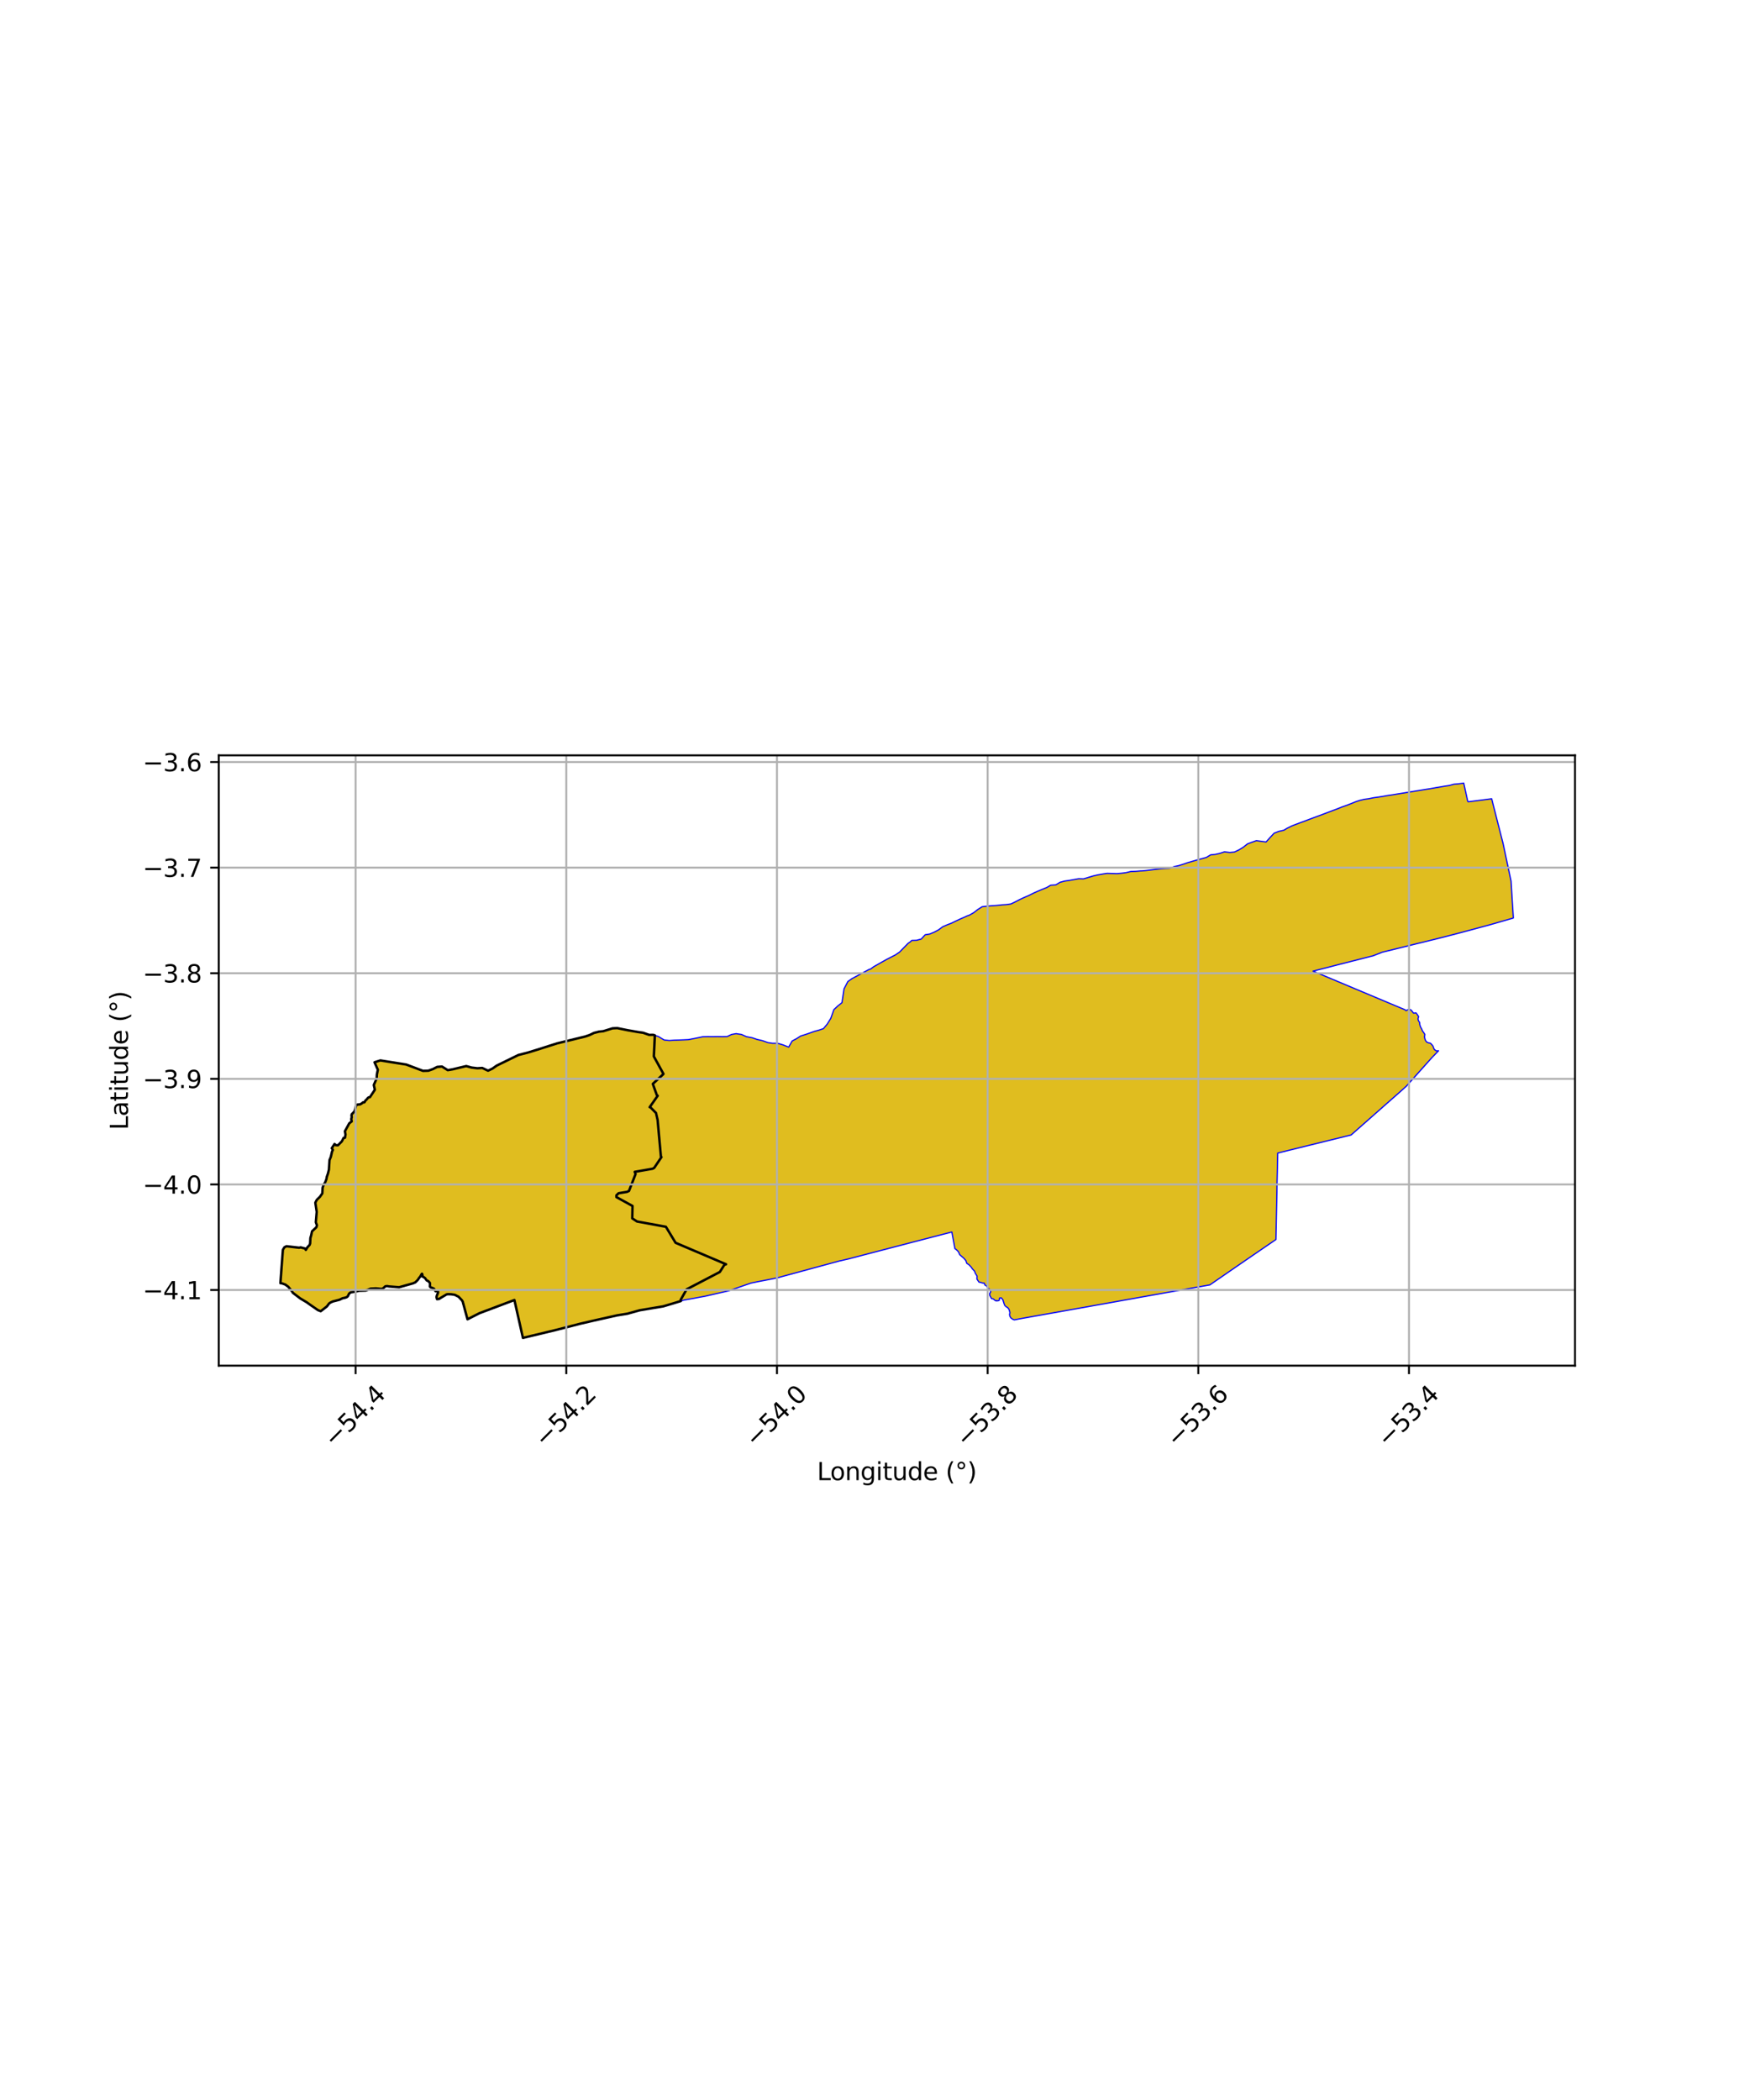 <?xml version="1.0" encoding="utf-8" standalone="no"?>
<!DOCTYPE svg PUBLIC "-//W3C//DTD SVG 1.1//EN"
  "http://www.w3.org/Graphics/SVG/1.1/DTD/svg11.dtd">
<svg xmlns:xlink="http://www.w3.org/1999/xlink" width="720pt" height="864pt" viewBox="0 0 720 864" xmlns="http://www.w3.org/2000/svg" version="1.1">
 <defs>
  <style type="text/css">*{stroke-linejoin: round; stroke-linecap: butt}</style>
 </defs>
 <g id="figure_1">
  <g id="patch_1">
   <path d="M 0 864 
L 720 864 
L 720 0 
L 0 0 
z
" style="fill: #ffffff"/>
  </g>
  <g id="axes_1">
   <g id="patch_2">
    <path d="M 90 561.864 
L 648 561.864 
L 648 310.776 
L 90 310.776 
z
" style="fill: #ffffff"/>
   </g>
   <g id="PatchCollection_1">
    <path d="M 277.033 536.231 
L 272.896 537.464 
L 268.224 538.237 
L 263.25 539.076 
L 258.332 540.445 
L 258.15 540.494 
L 253.95 541.175 
L 253.866 541.186 
L 248.905 542.352 
L 244.339 543.318 
L 238.733 544.617 
L 233.032 546.12 
L 228.603 547.22 
L 223.522 548.481 
L 219.383 549.457 
L 215.384 550.401 
L 215.148 550.451 
L 214.917 549.434 
L 214.725 548.577 
L 214.476 547.462 
L 213.707 543.988 
L 212.549 538.741 
L 211.642 534.867 
L 206.915 536.645 
L 202.582 538.346 
L 202.446 538.325 
L 197.256 540.293 
L 192.341 542.792 
L 191.961 541.381 
L 191.544 539.873 
L 191.138 538.365 
L 190.744 536.899 
L 190.373 535.518 
L 189.992 534.913 
L 189.213 534.039 
L 188.651 533.509 
L 188.122 533.198 
L 187.562 532.918 
L 187.126 532.731 
L 186.473 532.593 
L 185.633 532.501 
L 184.856 532.425 
L 184.234 532.459 
L 183.706 532.57 
L 183.039 532.947 
L 182.077 533.545 
L 181.115 534.111 
L 180.696 534.41 
L 180.261 534.52 
L 179.826 534.521 
L 179.653 533.959 
L 179.575 533.662 
L 179.62 533.333 
L 179.774 532.957 
L 180.021 532.331 
L 180.246 531.803 
L 180.267 531.376 
L 180.173 531.141 
L 180.002 531.095 
L 179.769 531.142 
L 179.474 531.284 
L 179.241 531.269 
L 179.023 531.051 
L 178.804 530.676 
L 178.648 530.364 
L 178.516 530.171 
L 177.729 529.866 
L 177.48 529.819 
L 177.091 529.586 
L 176.868 529.318 
L 176.903 529.023 
L 177.011 528.757 
L 176.977 528.399 
L 176.915 528.038 
L 176.821 527.756 
L 176.54 527.382 
L 176.182 527.085 
L 175.808 526.93 
L 175.528 526.774 
L 175.263 526.384 
L 174.872 525.838 
L 174.576 525.573 
L 174.358 525.479 
L 173.892 525.324 
L 173.829 525.199 
L 173.828 524.918 
L 173.827 524.605 
L 173.626 524.046 
L 173.5 524.152 
L 173.299 524.544 
L 173.036 524.936 
L 172.85 525.312 
L 172.54 525.626 
L 172.262 526.096 
L 171.828 526.66 
L 171.414 527.13 
L 170.867 527.602 
L 169.905 528.012 
L 168.802 528.328 
L 167.948 528.55 
L 166.908 528.913 
L 166.38 529.133 
L 165.727 529.323 
L 165.355 529.371 
L 165.168 529.466 
L 164.795 529.545 
L 164.205 529.609 
L 161.92 529.475 
L 161.018 529.384 
L 160.069 529.277 
L 159.291 529.139 
L 158.546 529.219 
L 158.22 529.455 
L 157.894 529.816 
L 157.476 530.146 
L 156.932 530.319 
L 156.255 530.301 
L 155.75 530.182 
L 155.19 530.074 
L 154.925 530.097 
L 154.569 530.077 
L 152.465 530.189 
L 151.896 530.401 
L 150.91 530.886 
L 150.523 530.976 
L 149.975 530.996 
L 149.806 530.971 
L 149.212 530.922 
L 149.011 530.929 
L 148.657 530.941 
L 147.77 531.061 
L 146.999 531.239 
L 146.667 531.315 
L 145.989 531.471 
L 145.138 531.545 
L 144.288 531.715 
L 143.633 532.223 
L 143.076 533.365 
L 142.81 533.62 
L 142.641 533.701 
L 142.424 533.805 
L 142.324 533.853 
L 141.988 533.925 
L 141.351 534.061 
L 141.039 534.127 
L 140.927 534.151 
L 139.689 534.752 
L 137.091 535.388 
L 136.914 535.469 
L 136.368 535.719 
L 135.994 535.89 
L 135.383 536.304 
L 134.954 536.889 
L 134.614 537.354 
L 134.525 537.476 
L 134.16 537.746 
L 133.786 538.137 
L 133.609 538.276 
L 132.626 538.891 
L 132.501 538.99 
L 131.96 539.469 
L 131.553 539.321 
L 131.345 539.27 
L 130.796 539.02 
L 129.643 538.248 
L 129.024 537.732 
L 128.242 537.386 
L 128.014 537.114 
L 127.901 537.032 
L 127.667 536.863 
L 127.238 536.552 
L 126.217 535.811 
L 124.642 534.944 
L 124.377 534.746 
L 123.556 534.231 
L 120.485 531.889 
L 120.231 531.43 
L 119.664 530.66 
L 119.346 530.408 
L 118.889 529.747 
L 118.612 529.42 
L 117.39 528.518 
L 116.771 528.241 
L 116.126 528.044 
L 115.364 527.927 
L 116.388 514.193 
L 117.022 513.157 
L 117.863 512.738 
L 123.044 513.341 
L 123.705 513.206 
L 125.56 513.687 
L 125.824 514.245 
L 126.489 513.144 
L 127.378 512.198 
L 127.593 511.591 
L 127.633 510.423 
L 127.707 509.339 
L 128.035 508.225 
L 128.38 506.594 
L 129.8 505.268 
L 130.166 504.925 
L 130.409 504.125 
L 129.943 502.883 
L 130.306 498.592 
L 129.737 494.813 
L 130.337 493.652 
L 131.633 492.386 
L 132.599 491.009 
L 132.733 488.72 
L 133.093 487.567 
L 133.785 486.441 
L 134.279 485.182 
L 134.467 484.15 
L 134.932 482.826 
L 135.324 481.234 
L 135.362 480.432 
L 135.442 478.537 
L 135.568 477.295 
L 136.092 476.019 
L 136.623 473.768 
L 136.954 473.111 
L 136.501 472.407 
L 137.643 470.662 
L 138.172 471.162 
L 139.047 471.202 
L 140.665 469.558 
L 141.344 468.193 
L 141.905 468.097 
L 141.932 468.077 
L 142.153 466.788 
L 141.907 465.428 
L 143.165 462.993 
L 143.7 462.167 
L 144.71 461.362 
L 144.51 460.472 
L 144.709 459.638 
L 144.62 458.872 
L 144.719 458.443 
L 145.014 458.159 
L 145.584 457.543 
L 145.929 457.046 
L 146.07 456.535 
L 146.395 455.467 
L 146.513 454.857 
L 146.987 454.473 
L 148.135 454.373 
L 148.914 453.936 
L 149.333 453.552 
L 149.915 453.529 
L 150.367 452.788 
L 150.775 452.431 
L 151.418 451.664 
L 151.761 451.465 
L 152.206 451.395 
L 154.228 448.343 
L 153.787 446.403 
L 154.976 443.692 
L 155.044 442.852 
L 155.055 442.086 
L 155.453 440.116 
L 154.09 437.059 
L 154.63 436.836 
L 154.738 436.773 
L 155.448 436.611 
L 155.559 436.581 
L 156.508 436.288 
L 158.614 436.62 
L 160.747 436.949 
L 162.882 437.286 
L 164.989 437.587 
L 167.141 437.982 
L 169.471 438.847 
L 171.773 439.734 
L 174.039 440.584 
L 176.231 440.517 
L 178.064 439.867 
L 179.886 438.954 
L 181.84 438.804 
L 184.213 440.287 
L 186.209 439.952 
L 188.056 439.502 
L 189.861 439.047 
L 191.832 438.614 
L 194.054 439.228 
L 196.285 439.527 
L 196.393 439.512 
L 198.404 439.385 
L 200.799 440.509 
L 202.62 439.643 
L 204.354 438.421 
L 206.02 437.616 
L 206.125 437.555 
L 207.915 436.65 
L 208.273 436.477 
L 209.752 435.733 
L 211.455 434.872 
L 213.243 434.075 
L 215.129 433.53 
L 215.23 433.553 
L 217.148 433.065 
L 218.962 432.463 
L 220.47 432.035 
L 220.658 431.982 
L 220.846 431.929 
L 222.734 431.336 
L 224.552 430.744 
L 227.289 429.852 
L 229.217 429.267 
L 231.117 428.828 
L 233.037 428.307 
L 234.944 427.849 
L 236.807 427.41 
L 238.738 426.935 
L 240.711 426.469 
L 242.498 425.872 
L 242.598 425.833 
L 244.386 424.969 
L 246.449 424.449 
L 248.221 424.26 
L 250.142 423.709 
L 252.025 423.085 
L 253.956 422.993 
L 256.125 423.486 
L 258.163 423.85 
L 260.276 424.273 
L 262.443 424.6 
L 262.538 424.612 
L 264.602 424.904 
L 267.105 425.79 
L 268.726 425.751 
L 269.426 425.981 
L 269.094 433.2 
L 269.011 434.645 
L 272.958 441.832 
L 272.833 442.004 
L 268.623 445.815 
L 268.585 445.946 
L 270.307 450.738 
L 270.6 450.821 
L 267.298 455.524 
L 267.539 455.52 
L 269.901 457.906 
L 270.552 460.769 
L 271.936 476.003 
L 272.143 476.056 
L 269.174 480.475 
L 268.883 480.683 
L 268.552 480.839 
L 261.148 482.138 
L 261.491 483.041 
L 258.782 489.986 
L 258.005 490.365 
L 254.506 490.933 
L 253.611 491.793 
L 253.61 492.517 
L 260.232 496.164 
L 260.126 501.268 
L 262.077 502.551 
L 273.969 504.732 
L 277.953 511.318 
L 298.705 520.155 
L 298.021 520.391 
L 296.155 523.334 
L 282.494 530.468 
L 280.769 533.503 
L 280.05 534.781 
L 280.105 535.29 
L 277.033 536.231 
" clip-path="url(#pf3c45a8597)" style="fill: #e0bd1f; stroke: #0000ff; stroke-width: 0.5"/>
    <path d="M 603.918 329.903 
L 613.719 328.634 
L 614.511 331.778 
L 616.446 339.375 
L 618.382 346.925 
L 621.683 362.472 
L 622.636 377.704 
L 612.82 380.533 
L 608.447 381.711 
L 600.955 383.724 
L 594.456 385.414 
L 591.908 386.051 
L 590.825 386.322 
L 584.651 387.849 
L 582.953 388.248 
L 575.52 390.095 
L 568.721 391.763 
L 564.877 393.262 
L 561.311 394.169 
L 557.496 395.142 
L 553.724 396.101 
L 549.779 397.1 
L 546.079 398.07 
L 542.155 399.058 
L 540.235 399.548 
L 578.105 415.463 
L 578.481 415.821 
L 579.269 415.393 
L 580.388 415.409 
L 580.978 416.065 
L 581.583 416.846 
L 582.588 416.731 
L 583.133 417.436 
L 583.658 418.269 
L 583.39 419.231 
L 583.6 419.965 
L 584.053 420.643 
L 584.149 421.603 
L 584.435 422.47 
L 584.94 423.379 
L 585.243 424.156 
L 585.761 424.854 
L 586.242 425.617 
L 586.072 426.508 
L 586.207 427.247 
L 586.482 428.058 
L 587.011 428.751 
L 587.728 429.047 
L 588.531 429.222 
L 589.149 429.851 
L 589.632 430.491 
L 589.844 431.218 
L 590.192 431.858 
L 591.061 432.402 
L 591.651 432.313 
L 591.851 432.317 
L 589.124 435.135 
L 586.54 438.024 
L 583.898 440.979 
L 581.253 443.939 
L 578.626 446.878 
L 575.182 449.958 
L 575.11 450.022 
L 573.651 451.301 
L 570.455 454.111 
L 567.386 456.823 
L 564.544 459.332 
L 561.485 462.027 
L 561.416 462.088 
L 558.715 464.469 
L 555.893 466.957 
L 552.682 467.754 
L 548.904 468.683 
L 545.048 469.633 
L 540.757 470.691 
L 539.6 470.977 
L 539.523 470.996 
L 537.09 471.595 
L 533.172 472.56 
L 529.823 473.384 
L 525.689 474.402 
L 525.601 478.478 
L 525.513 482.492 
L 525.412 486.548 
L 525.355 490.532 
L 525.273 494.539 
L 525.195 498.325 
L 525.12 501.956 
L 525.05 505.554 
L 525.038 506.04 
L 524.953 509.981 
L 521.698 512.207 
L 518.372 514.481 
L 515.115 516.71 
L 511.929 518.897 
L 509.07 520.866 
L 509.005 520.91 
L 505.707 523.183 
L 502.443 525.433 
L 499.287 527.606 
L 497.775 528.648 
L 492.555 529.571 
L 489.141 530.177 
L 488.514 530.289 
L 488.438 530.302 
L 485.173 530.882 
L 481.45 531.544 
L 477.761 532.2 
L 473.375 532.981 
L 469.2 533.728 
L 465.298 534.428 
L 461.448 535.119 
L 457.61 535.808 
L 453.74 536.502 
L 451.628 536.879 
L 451.525 536.898 
L 449.823 537.202 
L 446.163 537.857 
L 442.165 538.571 
L 438.346 539.252 
L 434.542 539.93 
L 431.633 540.449 
L 431.54 540.466 
L 427.629 541.16 
L 423.349 541.918 
L 419.437 542.623 
L 417.308 543.039 
L 416.552 542.717 
L 415.913 542.223 
L 415.502 541.585 
L 415.354 540.831 
L 415.5 540.105 
L 415.371 539.475 
L 415.108 538.67 
L 414.583 537.98 
L 413.935 537.616 
L 413.387 537.098 
L 413.047 536.204 
L 412.8 535.421 
L 412.576 534.697 
L 411.919 533.954 
L 411.18 534.111 
L 411.151 534.96 
L 410.533 535.219 
L 409.793 535.107 
L 409.899 535.271 
L 409.282 534.957 
L 408.686 534.414 
L 407.943 534.279 
L 407.563 533.58 
L 407.204 532.922 
L 407.172 532.195 
L 407.61 531.547 
L 407.498 530.843 
L 407.011 530.394 
L 406.382 529.787 
L 405.911 529.114 
L 405.191 528.669 
L 404.97 527.941 
L 404.178 527.849 
L 403.488 527.628 
L 402.732 527.471 
L 402.346 526.855 
L 401.923 526.23 
L 401.972 524.968 
L 401.321 523.966 
L 400.937 522.962 
L 400.106 522.101 
L 399.508 521.235 
L 398.635 520.329 
L 397.755 519.776 
L 397.373 518.636 
L 396.617 517.742 
L 395.804 517.037 
L 394.861 516.213 
L 394.311 514.993 
L 393.494 514.159 
L 392.875 513.734 
L 392.319 510.707 
L 391.615 506.89 
L 387.83 507.868 
L 384.744 508.668 
L 384.669 508.687 
L 384.002 508.86 
L 380.128 509.866 
L 376.45 510.823 
L 372.728 511.792 
L 368.9 512.789 
L 368.214 512.968 
L 368.142 512.987 
L 365.138 513.768 
L 361.372 514.749 
L 357.579 515.739 
L 353.473 516.813 
L 349.667 517.808 
L 345.93 518.69 
L 345.861 518.703 
L 345.668 518.719 
L 341.751 519.785 
L 338.206 520.747 
L 334.342 521.8 
L 330.311 522.894 
L 327.531 523.648 
L 327.366 523.689 
L 323.249 524.808 
L 319.758 525.757 
L 315.964 526.519 
L 311.718 527.332 
L 309.029 527.884 
L 305.667 529.041 
L 302.005 530.321 
L 299.807 531.084 
L 294.953 532.191 
L 291.33 533.023 
L 291.19 533.053 
L 290.332 533.252 
L 285.857 534.088 
L 281.369 534.902 
L 280.105 535.29 
L 280.05 534.781 
L 280.769 533.503 
L 282.494 530.468 
L 296.155 523.334 
L 298.021 520.391 
L 298.705 520.155 
L 277.953 511.318 
L 273.969 504.732 
L 262.077 502.551 
L 260.126 501.268 
L 260.232 496.164 
L 253.61 492.517 
L 253.611 491.793 
L 254.506 490.933 
L 258.005 490.365 
L 258.782 489.986 
L 261.491 483.041 
L 261.148 482.138 
L 268.552 480.839 
L 268.883 480.683 
L 269.174 480.475 
L 272.143 476.056 
L 271.936 476.003 
L 270.552 460.769 
L 269.901 457.906 
L 267.539 455.52 
L 267.298 455.524 
L 270.6 450.821 
L 270.307 450.738 
L 268.585 445.946 
L 268.623 445.815 
L 272.833 442.004 
L 272.958 441.832 
L 269.011 434.645 
L 269.094 433.2 
L 269.426 425.981 
L 270.932 426.476 
L 273.247 427.88 
L 275.379 428.101 
L 277.386 427.96 
L 279.387 427.9 
L 281.254 427.828 
L 283.255 427.735 
L 283.37 427.699 
L 285.32 427.323 
L 287.248 426.939 
L 289.11 426.55 
L 291.166 426.491 
L 293.143 426.517 
L 295.108 426.474 
L 297.144 426.505 
L 299.185 426.457 
L 300.965 425.616 
L 302.922 425.251 
L 303.048 425.3 
L 305.058 425.605 
L 307.136 426.527 
L 309.443 426.953 
L 311.598 427.682 
L 313.723 428.163 
L 315.93 428.949 
L 317.721 429.227 
L 319.98 429.249 
L 322.191 429.906 
L 324.475 430.809 
L 325.923 428.288 
L 327.739 427.319 
L 329.415 426.239 
L 331.295 425.66 
L 333.165 425.016 
L 335.024 424.345 
L 336.915 423.834 
L 338.784 423.209 
L 340.332 421.356 
L 341.812 418.964 
L 343.081 415.388 
L 344.75 413.834 
L 346.413 412.529 
L 347.261 406.832 
L 348.846 403.815 
L 350.533 402.628 
L 352.318 401.684 
L 355.861 399.758 
L 357.694 398.795 
L 358.117 398.732 
L 359.473 397.728 
L 363.071 395.691 
L 364.814 394.714 
L 368.403 392.868 
L 370.116 391.704 
L 373.613 388.11 
L 374.459 387.541 
L 374.998 387.036 
L 375.13 386.922 
L 377.084 386.87 
L 379.029 386.355 
L 380.625 384.598 
L 382.548 384.275 
L 384.372 383.513 
L 386.164 382.558 
L 387.85 381.294 
L 389.657 380.514 
L 391.51 379.802 
L 393.29 378.919 
L 393.398 378.878 
L 395.218 378.035 
L 397.033 377.248 
L 397.75 376.897 
L 398.851 376.503 
L 400.629 375.485 
L 402.313 374.171 
L 404.073 373.07 
L 406.052 372.828 
L 407.985 372.66 
L 409.986 372.531 
L 411.955 372.33 
L 412.076 372.289 
L 414.016 372.18 
L 415.941 371.904 
L 417.766 371.028 
L 419.575 370.077 
L 420.948 369.441 
L 421.369 369.249 
L 423.185 368.471 
L 425.019 367.551 
L 425.321 367.402 
L 425.499 367.32 
L 426.862 366.721 
L 428.689 365.949 
L 430.502 365.216 
L 430.602 365.186 
L 432.273 364.208 
L 434.354 364.072 
L 436.114 363.008 
L 437.988 362.501 
L 439.939 362.233 
L 441.81 361.887 
L 443.811 361.524 
L 445.795 361.579 
L 449.762 360.394 
L 451.575 359.971 
L 453.292 359.658 
L 453.957 359.552 
L 455.454 359.323 
L 457.479 359.373 
L 459.509 359.443 
L 461.443 359.272 
L 463.404 359.011 
L 465.29 358.55 
L 467.318 358.48 
L 469.228 358.322 
L 469.351 358.314 
L 469.535 358.311 
L 469.646 358.313 
L 471.367 358.172 
L 473.324 357.945 
L 475.258 357.693 
L 477.279 357.472 
L 479.209 357.333 
L 481.217 357.255 
L 483.055 356.55 
L 484.966 356.135 
L 486.863 355.549 
L 488.686 354.912 
L 488.809 354.884 
L 490.635 354.349 
L 490.745 354.32 
L 492.57 353.795 
L 494.455 353.282 
L 496.338 352.763 
L 498.099 351.708 
L 500.05 351.508 
L 501.911 351.076 
L 503.783 350.469 
L 505.957 350.729 
L 507.833 350.557 
L 507.944 350.511 
L 509.766 349.648 
L 511.524 348.568 
L 513.213 347.226 
L 515.035 346.528 
L 516.903 345.872 
L 518.987 346.149 
L 520.902 346.403 
L 522.606 344.51 
L 524.199 342.803 
L 526.053 342.073 
L 526.167 342.042 
L 528.2 341.58 
L 529.618 340.725 
L 529.834 340.63 
L 531.567 339.777 
L 533.443 339.06 
L 535.284 338.366 
L 537.135 337.688 
L 538.967 336.991 
L 540.834 336.298 
L 542.665 335.617 
L 542.788 335.582 
L 544.364 334.986 
L 546.466 334.192 
L 548.342 333.475 
L 550.174 332.796 
L 552.079 332.023 
L 553.984 331.365 
L 555.874 330.628 
L 557.722 329.878 
L 558.62 329.574 
L 559.549 329.274 
L 561.269 328.866 
L 563.185 328.614 
L 563.344 328.571 
L 565.206 328.195 
L 567.198 327.929 
L 569.097 327.63 
L 571.007 327.279 
L 572.954 327.001 
L 574.86 326.683 
L 576.801 326.377 
L 578.762 326.058 
L 580.734 325.729 
L 582.746 325.397 
L 584.704 325.08 
L 586.604 324.769 
L 588.235 324.52 
L 588.576 324.463 
L 589.907 324.229 
L 590.687 324.084 
L 592.425 323.788 
L 594.371 323.451 
L 596.324 323.16 
L 598.139 322.656 
L 600.139 322.479 
L 602.101 322.225 
L 602.22 322.189 
L 603.918 329.903 
" clip-path="url(#pf3c45a8597)" style="fill: #e0bd1f; stroke: #0000ff; stroke-width: 0.5"/>
   </g>
   <g id="PatchCollection_2">
    <path d="M 277.033 536.231 
L 272.896 537.464 
L 263.25 539.076 
L 258.15 540.494 
L 253.866 541.186 
L 244.339 543.318 
L 238.733 544.617 
L 228.603 547.22 
L 215.148 550.451 
L 211.642 534.867 
L 197.256 540.293 
L 192.341 542.792 
L 190.373 535.518 
L 189.992 534.913 
L 188.651 533.509 
L 187.126 532.731 
L 185.633 532.501 
L 184.234 532.459 
L 183.706 532.57 
L 181.115 534.111 
L 180.696 534.41 
L 179.826 534.521 
L 179.575 533.662 
L 179.774 532.957 
L 180.246 531.803 
L 180.173 531.141 
L 179.769 531.142 
L 179.474 531.284 
L 179.241 531.269 
L 178.804 530.676 
L 178.516 530.171 
L 177.091 529.586 
L 176.868 529.318 
L 176.915 528.038 
L 176.821 527.756 
L 176.182 527.085 
L 175.528 526.774 
L 174.872 525.838 
L 174.358 525.479 
L 173.829 525.199 
L 173.827 524.605 
L 173.626 524.046 
L 173.5 524.152 
L 172.85 525.312 
L 172.54 525.626 
L 171.828 526.66 
L 170.867 527.602 
L 169.905 528.012 
L 164.205 529.609 
L 160.069 529.277 
L 159.291 529.139 
L 158.546 529.219 
L 157.894 529.816 
L 157.476 530.146 
L 156.932 530.319 
L 155.75 530.182 
L 154.925 530.097 
L 154.569 530.077 
L 152.465 530.189 
L 150.523 530.976 
L 147.77 531.061 
L 145.989 531.471 
L 144.288 531.715 
L 143.633 532.223 
L 143.076 533.365 
L 142.641 533.701 
L 141.988 533.925 
L 140.927 534.151 
L 139.689 534.752 
L 136.914 535.469 
L 135.994 535.89 
L 135.383 536.304 
L 134.525 537.476 
L 131.96 539.469 
L 130.796 539.02 
L 127.238 536.552 
L 126.217 535.811 
L 123.556 534.231 
L 120.485 531.889 
L 120.231 531.43 
L 118.612 529.42 
L 117.39 528.518 
L 116.126 528.044 
L 115.364 527.927 
L 116.388 514.193 
L 117.022 513.157 
L 117.863 512.738 
L 123.044 513.341 
L 123.705 513.206 
L 125.56 513.687 
L 125.824 514.245 
L 126.489 513.144 
L 127.378 512.198 
L 127.593 511.591 
L 127.707 509.339 
L 128.035 508.225 
L 128.38 506.594 
L 130.166 504.925 
L 130.409 504.125 
L 129.943 502.883 
L 130.306 498.592 
L 129.737 494.813 
L 130.337 493.652 
L 131.633 492.386 
L 132.599 491.009 
L 132.733 488.72 
L 133.093 487.567 
L 133.785 486.441 
L 134.279 485.182 
L 134.467 484.15 
L 134.932 482.826 
L 135.324 481.234 
L 135.568 477.295 
L 136.092 476.019 
L 136.623 473.768 
L 136.954 473.111 
L 136.501 472.407 
L 137.643 470.662 
L 138.172 471.162 
L 139.047 471.202 
L 140.665 469.558 
L 141.344 468.193 
L 141.932 468.077 
L 142.153 466.788 
L 141.907 465.428 
L 143.7 462.167 
L 144.71 461.362 
L 144.51 460.472 
L 144.709 459.638 
L 144.62 458.872 
L 144.719 458.443 
L 145.584 457.543 
L 145.929 457.046 
L 146.513 454.857 
L 146.987 454.473 
L 148.135 454.373 
L 148.914 453.936 
L 149.333 453.552 
L 149.915 453.529 
L 150.367 452.788 
L 150.775 452.431 
L 151.418 451.664 
L 151.761 451.465 
L 152.206 451.395 
L 154.228 448.343 
L 153.787 446.403 
L 154.976 443.692 
L 155.055 442.086 
L 155.453 440.116 
L 154.09 437.059 
L 155.448 436.611 
L 156.508 436.288 
L 167.141 437.982 
L 174.039 440.584 
L 176.231 440.517 
L 178.064 439.867 
L 179.886 438.954 
L 181.84 438.804 
L 184.213 440.287 
L 186.209 439.952 
L 191.832 438.614 
L 194.054 439.228 
L 196.393 439.512 
L 198.404 439.385 
L 200.799 440.509 
L 202.62 439.643 
L 204.354 438.421 
L 213.243 434.075 
L 215.23 433.553 
L 217.148 433.065 
L 220.846 431.929 
L 229.217 429.267 
L 236.807 427.41 
L 240.711 426.469 
L 242.598 425.833 
L 244.386 424.969 
L 246.449 424.449 
L 248.221 424.26 
L 252.025 423.085 
L 253.956 422.993 
L 258.163 423.85 
L 262.538 424.612 
L 264.602 424.904 
L 267.105 425.79 
L 268.726 425.751 
L 269.426 425.981 
L 269.011 434.645 
L 272.958 441.832 
L 272.833 442.004 
L 268.585 445.946 
L 270.307 450.738 
L 270.6 450.821 
L 267.298 455.524 
L 267.539 455.52 
L 269.901 457.906 
L 270.552 460.769 
L 271.936 476.003 
L 272.143 476.056 
L 269.174 480.475 
L 268.552 480.839 
L 261.148 482.138 
L 261.491 483.041 
L 258.782 489.986 
L 258.005 490.365 
L 254.506 490.933 
L 253.611 491.793 
L 253.61 492.517 
L 260.232 496.164 
L 260.126 501.268 
L 262.077 502.551 
L 273.969 504.732 
L 277.953 511.318 
L 298.705 520.155 
L 298.021 520.391 
L 296.155 523.334 
L 282.494 530.468 
L 280.05 534.781 
L 280.105 535.29 
L 277.033 536.231 
L 277.033 536.231 
" clip-path="url(#pf3c45a8597)" style="fill: none; stroke: #000000"/>
   </g>
   <g id="matplotlib.axis_1">
    <g id="xtick_1">
     <g id="line2d_1">
      <path d="M 146.311 561.864 
L 146.311 310.776 
" clip-path="url(#pf3c45a8597)" style="fill: none; stroke: #b0b0b0; stroke-width: 0.8; stroke-linecap: square"/>
     </g>
     <g id="line2d_2">
      <defs>
       <path id="m5b9492df59" d="M 0 0 
L 0 3.5 
" style="stroke: #000000; stroke-width: 0.8"/>
      </defs>
      <g>
       <use xlink:href="#m5b9492df59" x="146.311" y="561.864" style="stroke: #000000; stroke-width: 0.8"/>
      </g>
     </g>
     <g id="text_1">
      <!-- −54.4 -->
      <g transform="translate(137.427 595.907) rotate(-45) scale(0.1 -0.1)">
       <defs>
        <path id="DejaVuSans-2212" d="M 678 2272 
L 4684 2272 
L 4684 1741 
L 678 1741 
L 678 2272 
z
" transform="scale(0.016)"/>
        <path id="DejaVuSans-35" d="M 691 4666 
L 3169 4666 
L 3169 4134 
L 1269 4134 
L 1269 2991 
Q 1406 3038 1543 3061 
Q 1681 3084 1819 3084 
Q 2600 3084 3056 2656 
Q 3513 2228 3513 1497 
Q 3513 744 3044 326 
Q 2575 -91 1722 -91 
Q 1428 -91 1123 -41 
Q 819 9 494 109 
L 494 744 
Q 775 591 1075 516 
Q 1375 441 1709 441 
Q 2250 441 2565 725 
Q 2881 1009 2881 1497 
Q 2881 1984 2565 2268 
Q 2250 2553 1709 2553 
Q 1456 2553 1204 2497 
Q 953 2441 691 2322 
L 691 4666 
z
" transform="scale(0.016)"/>
        <path id="DejaVuSans-34" d="M 2419 4116 
L 825 1625 
L 2419 1625 
L 2419 4116 
z
M 2253 4666 
L 3047 4666 
L 3047 1625 
L 3713 1625 
L 3713 1100 
L 3047 1100 
L 3047 0 
L 2419 0 
L 2419 1100 
L 313 1100 
L 313 1709 
L 2253 4666 
z
" transform="scale(0.016)"/>
        <path id="DejaVuSans-2e" d="M 684 794 
L 1344 794 
L 1344 0 
L 684 0 
L 684 794 
z
" transform="scale(0.016)"/>
       </defs>
       <use xlink:href="#DejaVuSans-2212"/>
       <use xlink:href="#DejaVuSans-35" transform="translate(83.789 0)"/>
       <use xlink:href="#DejaVuSans-34" transform="translate(147.412 0)"/>
       <use xlink:href="#DejaVuSans-2e" transform="translate(211.035 0)"/>
       <use xlink:href="#DejaVuSans-34" transform="translate(242.822 0)"/>
      </g>
     </g>
    </g>
    <g id="xtick_2">
     <g id="line2d_3">
      <path d="M 232.989 561.864 
L 232.989 310.776 
" clip-path="url(#pf3c45a8597)" style="fill: none; stroke: #b0b0b0; stroke-width: 0.8; stroke-linecap: square"/>
     </g>
     <g id="line2d_4">
      <g>
       <use xlink:href="#m5b9492df59" x="232.989" y="561.864" style="stroke: #000000; stroke-width: 0.8"/>
      </g>
     </g>
     <g id="text_2">
      <!-- −54.2 -->
      <g transform="translate(224.105 595.907) rotate(-45) scale(0.1 -0.1)">
       <defs>
        <path id="DejaVuSans-32" d="M 1228 531 
L 3431 531 
L 3431 0 
L 469 0 
L 469 531 
Q 828 903 1448 1529 
Q 2069 2156 2228 2338 
Q 2531 2678 2651 2914 
Q 2772 3150 2772 3378 
Q 2772 3750 2511 3984 
Q 2250 4219 1831 4219 
Q 1534 4219 1204 4116 
Q 875 4013 500 3803 
L 500 4441 
Q 881 4594 1212 4672 
Q 1544 4750 1819 4750 
Q 2544 4750 2975 4387 
Q 3406 4025 3406 3419 
Q 3406 3131 3298 2873 
Q 3191 2616 2906 2266 
Q 2828 2175 2409 1742 
Q 1991 1309 1228 531 
z
" transform="scale(0.016)"/>
       </defs>
       <use xlink:href="#DejaVuSans-2212"/>
       <use xlink:href="#DejaVuSans-35" transform="translate(83.789 0)"/>
       <use xlink:href="#DejaVuSans-34" transform="translate(147.412 0)"/>
       <use xlink:href="#DejaVuSans-2e" transform="translate(211.035 0)"/>
       <use xlink:href="#DejaVuSans-32" transform="translate(242.822 0)"/>
      </g>
     </g>
    </g>
    <g id="xtick_3">
     <g id="line2d_5">
      <path d="M 319.667 561.864 
L 319.667 310.776 
" clip-path="url(#pf3c45a8597)" style="fill: none; stroke: #b0b0b0; stroke-width: 0.8; stroke-linecap: square"/>
     </g>
     <g id="line2d_6">
      <g>
       <use xlink:href="#m5b9492df59" x="319.667" y="561.864" style="stroke: #000000; stroke-width: 0.8"/>
      </g>
     </g>
     <g id="text_3">
      <!-- −54.0 -->
      <g transform="translate(310.784 595.907) rotate(-45) scale(0.1 -0.1)">
       <defs>
        <path id="DejaVuSans-30" d="M 2034 4250 
Q 1547 4250 1301 3770 
Q 1056 3291 1056 2328 
Q 1056 1369 1301 889 
Q 1547 409 2034 409 
Q 2525 409 2770 889 
Q 3016 1369 3016 2328 
Q 3016 3291 2770 3770 
Q 2525 4250 2034 4250 
z
M 2034 4750 
Q 2819 4750 3233 4129 
Q 3647 3509 3647 2328 
Q 3647 1150 3233 529 
Q 2819 -91 2034 -91 
Q 1250 -91 836 529 
Q 422 1150 422 2328 
Q 422 3509 836 4129 
Q 1250 4750 2034 4750 
z
" transform="scale(0.016)"/>
       </defs>
       <use xlink:href="#DejaVuSans-2212"/>
       <use xlink:href="#DejaVuSans-35" transform="translate(83.789 0)"/>
       <use xlink:href="#DejaVuSans-34" transform="translate(147.412 0)"/>
       <use xlink:href="#DejaVuSans-2e" transform="translate(211.035 0)"/>
       <use xlink:href="#DejaVuSans-30" transform="translate(242.822 0)"/>
      </g>
     </g>
    </g>
    <g id="xtick_4">
     <g id="line2d_7">
      <path d="M 406.345 561.864 
L 406.345 310.776 
" clip-path="url(#pf3c45a8597)" style="fill: none; stroke: #b0b0b0; stroke-width: 0.8; stroke-linecap: square"/>
     </g>
     <g id="line2d_8">
      <g>
       <use xlink:href="#m5b9492df59" x="406.345" y="561.864" style="stroke: #000000; stroke-width: 0.8"/>
      </g>
     </g>
     <g id="text_4">
      <!-- −53.8 -->
      <g transform="translate(397.462 595.907) rotate(-45) scale(0.1 -0.1)">
       <defs>
        <path id="DejaVuSans-33" d="M 2597 2516 
Q 3050 2419 3304 2112 
Q 3559 1806 3559 1356 
Q 3559 666 3084 287 
Q 2609 -91 1734 -91 
Q 1441 -91 1130 -33 
Q 819 25 488 141 
L 488 750 
Q 750 597 1062 519 
Q 1375 441 1716 441 
Q 2309 441 2620 675 
Q 2931 909 2931 1356 
Q 2931 1769 2642 2001 
Q 2353 2234 1838 2234 
L 1294 2234 
L 1294 2753 
L 1863 2753 
Q 2328 2753 2575 2939 
Q 2822 3125 2822 3475 
Q 2822 3834 2567 4026 
Q 2313 4219 1838 4219 
Q 1578 4219 1281 4162 
Q 984 4106 628 3988 
L 628 4550 
Q 988 4650 1302 4700 
Q 1616 4750 1894 4750 
Q 2613 4750 3031 4423 
Q 3450 4097 3450 3541 
Q 3450 3153 3228 2886 
Q 3006 2619 2597 2516 
z
" transform="scale(0.016)"/>
        <path id="DejaVuSans-38" d="M 2034 2216 
Q 1584 2216 1326 1975 
Q 1069 1734 1069 1313 
Q 1069 891 1326 650 
Q 1584 409 2034 409 
Q 2484 409 2743 651 
Q 3003 894 3003 1313 
Q 3003 1734 2745 1975 
Q 2488 2216 2034 2216 
z
M 1403 2484 
Q 997 2584 770 2862 
Q 544 3141 544 3541 
Q 544 4100 942 4425 
Q 1341 4750 2034 4750 
Q 2731 4750 3128 4425 
Q 3525 4100 3525 3541 
Q 3525 3141 3298 2862 
Q 3072 2584 2669 2484 
Q 3125 2378 3379 2068 
Q 3634 1759 3634 1313 
Q 3634 634 3220 271 
Q 2806 -91 2034 -91 
Q 1263 -91 848 271 
Q 434 634 434 1313 
Q 434 1759 690 2068 
Q 947 2378 1403 2484 
z
M 1172 3481 
Q 1172 3119 1398 2916 
Q 1625 2713 2034 2713 
Q 2441 2713 2670 2916 
Q 2900 3119 2900 3481 
Q 2900 3844 2670 4047 
Q 2441 4250 2034 4250 
Q 1625 4250 1398 4047 
Q 1172 3844 1172 3481 
z
" transform="scale(0.016)"/>
       </defs>
       <use xlink:href="#DejaVuSans-2212"/>
       <use xlink:href="#DejaVuSans-35" transform="translate(83.789 0)"/>
       <use xlink:href="#DejaVuSans-33" transform="translate(147.412 0)"/>
       <use xlink:href="#DejaVuSans-2e" transform="translate(211.035 0)"/>
       <use xlink:href="#DejaVuSans-38" transform="translate(242.822 0)"/>
      </g>
     </g>
    </g>
    <g id="xtick_5">
     <g id="line2d_9">
      <path d="M 493.024 561.864 
L 493.024 310.776 
" clip-path="url(#pf3c45a8597)" style="fill: none; stroke: #b0b0b0; stroke-width: 0.8; stroke-linecap: square"/>
     </g>
     <g id="line2d_10">
      <g>
       <use xlink:href="#m5b9492df59" x="493.024" y="561.864" style="stroke: #000000; stroke-width: 0.8"/>
      </g>
     </g>
     <g id="text_5">
      <!-- −53.6 -->
      <g transform="translate(484.14 595.907) rotate(-45) scale(0.1 -0.1)">
       <defs>
        <path id="DejaVuSans-36" d="M 2113 2584 
Q 1688 2584 1439 2293 
Q 1191 2003 1191 1497 
Q 1191 994 1439 701 
Q 1688 409 2113 409 
Q 2538 409 2786 701 
Q 3034 994 3034 1497 
Q 3034 2003 2786 2293 
Q 2538 2584 2113 2584 
z
M 3366 4563 
L 3366 3988 
Q 3128 4100 2886 4159 
Q 2644 4219 2406 4219 
Q 1781 4219 1451 3797 
Q 1122 3375 1075 2522 
Q 1259 2794 1537 2939 
Q 1816 3084 2150 3084 
Q 2853 3084 3261 2657 
Q 3669 2231 3669 1497 
Q 3669 778 3244 343 
Q 2819 -91 2113 -91 
Q 1303 -91 875 529 
Q 447 1150 447 2328 
Q 447 3434 972 4092 
Q 1497 4750 2381 4750 
Q 2619 4750 2861 4703 
Q 3103 4656 3366 4563 
z
" transform="scale(0.016)"/>
       </defs>
       <use xlink:href="#DejaVuSans-2212"/>
       <use xlink:href="#DejaVuSans-35" transform="translate(83.789 0)"/>
       <use xlink:href="#DejaVuSans-33" transform="translate(147.412 0)"/>
       <use xlink:href="#DejaVuSans-2e" transform="translate(211.035 0)"/>
       <use xlink:href="#DejaVuSans-36" transform="translate(242.822 0)"/>
      </g>
     </g>
    </g>
    <g id="xtick_6">
     <g id="line2d_11">
      <path d="M 579.702 561.864 
L 579.702 310.776 
" clip-path="url(#pf3c45a8597)" style="fill: none; stroke: #b0b0b0; stroke-width: 0.8; stroke-linecap: square"/>
     </g>
     <g id="line2d_12">
      <g>
       <use xlink:href="#m5b9492df59" x="579.702" y="561.864" style="stroke: #000000; stroke-width: 0.8"/>
      </g>
     </g>
     <g id="text_6">
      <!-- −53.4 -->
      <g transform="translate(570.818 595.907) rotate(-45) scale(0.1 -0.1)">
       <use xlink:href="#DejaVuSans-2212"/>
       <use xlink:href="#DejaVuSans-35" transform="translate(83.789 0)"/>
       <use xlink:href="#DejaVuSans-33" transform="translate(147.412 0)"/>
       <use xlink:href="#DejaVuSans-2e" transform="translate(211.035 0)"/>
       <use xlink:href="#DejaVuSans-34" transform="translate(242.822 0)"/>
      </g>
     </g>
    </g>
    <g id="text_7">
     <!-- Longitude (°) -->
     <g transform="translate(336.14 608.976) scale(0.1 -0.1)">
      <defs>
       <path id="DejaVuSans-4c" d="M 628 4666 
L 1259 4666 
L 1259 531 
L 3531 531 
L 3531 0 
L 628 0 
L 628 4666 
z
" transform="scale(0.016)"/>
       <path id="DejaVuSans-6f" d="M 1959 3097 
Q 1497 3097 1228 2736 
Q 959 2375 959 1747 
Q 959 1119 1226 758 
Q 1494 397 1959 397 
Q 2419 397 2687 759 
Q 2956 1122 2956 1747 
Q 2956 2369 2687 2733 
Q 2419 3097 1959 3097 
z
M 1959 3584 
Q 2709 3584 3137 3096 
Q 3566 2609 3566 1747 
Q 3566 888 3137 398 
Q 2709 -91 1959 -91 
Q 1206 -91 779 398 
Q 353 888 353 1747 
Q 353 2609 779 3096 
Q 1206 3584 1959 3584 
z
" transform="scale(0.016)"/>
       <path id="DejaVuSans-6e" d="M 3513 2113 
L 3513 0 
L 2938 0 
L 2938 2094 
Q 2938 2591 2744 2837 
Q 2550 3084 2163 3084 
Q 1697 3084 1428 2787 
Q 1159 2491 1159 1978 
L 1159 0 
L 581 0 
L 581 3500 
L 1159 3500 
L 1159 2956 
Q 1366 3272 1645 3428 
Q 1925 3584 2291 3584 
Q 2894 3584 3203 3211 
Q 3513 2838 3513 2113 
z
" transform="scale(0.016)"/>
       <path id="DejaVuSans-67" d="M 2906 1791 
Q 2906 2416 2648 2759 
Q 2391 3103 1925 3103 
Q 1463 3103 1205 2759 
Q 947 2416 947 1791 
Q 947 1169 1205 825 
Q 1463 481 1925 481 
Q 2391 481 2648 825 
Q 2906 1169 2906 1791 
z
M 3481 434 
Q 3481 -459 3084 -895 
Q 2688 -1331 1869 -1331 
Q 1566 -1331 1297 -1286 
Q 1028 -1241 775 -1147 
L 775 -588 
Q 1028 -725 1275 -790 
Q 1522 -856 1778 -856 
Q 2344 -856 2625 -561 
Q 2906 -266 2906 331 
L 2906 616 
Q 2728 306 2450 153 
Q 2172 0 1784 0 
Q 1141 0 747 490 
Q 353 981 353 1791 
Q 353 2603 747 3093 
Q 1141 3584 1784 3584 
Q 2172 3584 2450 3431 
Q 2728 3278 2906 2969 
L 2906 3500 
L 3481 3500 
L 3481 434 
z
" transform="scale(0.016)"/>
       <path id="DejaVuSans-69" d="M 603 3500 
L 1178 3500 
L 1178 0 
L 603 0 
L 603 3500 
z
M 603 4863 
L 1178 4863 
L 1178 4134 
L 603 4134 
L 603 4863 
z
" transform="scale(0.016)"/>
       <path id="DejaVuSans-74" d="M 1172 4494 
L 1172 3500 
L 2356 3500 
L 2356 3053 
L 1172 3053 
L 1172 1153 
Q 1172 725 1289 603 
Q 1406 481 1766 481 
L 2356 481 
L 2356 0 
L 1766 0 
Q 1100 0 847 248 
Q 594 497 594 1153 
L 594 3053 
L 172 3053 
L 172 3500 
L 594 3500 
L 594 4494 
L 1172 4494 
z
" transform="scale(0.016)"/>
       <path id="DejaVuSans-75" d="M 544 1381 
L 544 3500 
L 1119 3500 
L 1119 1403 
Q 1119 906 1312 657 
Q 1506 409 1894 409 
Q 2359 409 2629 706 
Q 2900 1003 2900 1516 
L 2900 3500 
L 3475 3500 
L 3475 0 
L 2900 0 
L 2900 538 
Q 2691 219 2414 64 
Q 2138 -91 1772 -91 
Q 1169 -91 856 284 
Q 544 659 544 1381 
z
M 1991 3584 
L 1991 3584 
z
" transform="scale(0.016)"/>
       <path id="DejaVuSans-64" d="M 2906 2969 
L 2906 4863 
L 3481 4863 
L 3481 0 
L 2906 0 
L 2906 525 
Q 2725 213 2448 61 
Q 2172 -91 1784 -91 
Q 1150 -91 751 415 
Q 353 922 353 1747 
Q 353 2572 751 3078 
Q 1150 3584 1784 3584 
Q 2172 3584 2448 3432 
Q 2725 3281 2906 2969 
z
M 947 1747 
Q 947 1113 1208 752 
Q 1469 391 1925 391 
Q 2381 391 2643 752 
Q 2906 1113 2906 1747 
Q 2906 2381 2643 2742 
Q 2381 3103 1925 3103 
Q 1469 3103 1208 2742 
Q 947 2381 947 1747 
z
" transform="scale(0.016)"/>
       <path id="DejaVuSans-65" d="M 3597 1894 
L 3597 1613 
L 953 1613 
Q 991 1019 1311 708 
Q 1631 397 2203 397 
Q 2534 397 2845 478 
Q 3156 559 3463 722 
L 3463 178 
Q 3153 47 2828 -22 
Q 2503 -91 2169 -91 
Q 1331 -91 842 396 
Q 353 884 353 1716 
Q 353 2575 817 3079 
Q 1281 3584 2069 3584 
Q 2775 3584 3186 3129 
Q 3597 2675 3597 1894 
z
M 3022 2063 
Q 3016 2534 2758 2815 
Q 2500 3097 2075 3097 
Q 1594 3097 1305 2825 
Q 1016 2553 972 2059 
L 3022 2063 
z
" transform="scale(0.016)"/>
       <path id="DejaVuSans-20" transform="scale(0.016)"/>
       <path id="DejaVuSans-28" d="M 1984 4856 
Q 1566 4138 1362 3434 
Q 1159 2731 1159 2009 
Q 1159 1288 1364 580 
Q 1569 -128 1984 -844 
L 1484 -844 
Q 1016 -109 783 600 
Q 550 1309 550 2009 
Q 550 2706 781 3412 
Q 1013 4119 1484 4856 
L 1984 4856 
z
" transform="scale(0.016)"/>
       <path id="DejaVuSans-b0" d="M 1600 4347 
Q 1350 4347 1178 4173 
Q 1006 4000 1006 3750 
Q 1006 3503 1178 3333 
Q 1350 3163 1600 3163 
Q 1850 3163 2022 3333 
Q 2194 3503 2194 3750 
Q 2194 3997 2020 4172 
Q 1847 4347 1600 4347 
z
M 1600 4750 
Q 1800 4750 1984 4673 
Q 2169 4597 2303 4453 
Q 2447 4313 2519 4134 
Q 2591 3956 2591 3750 
Q 2591 3338 2302 3052 
Q 2013 2766 1594 2766 
Q 1172 2766 890 3047 
Q 609 3328 609 3750 
Q 609 4169 896 4459 
Q 1184 4750 1600 4750 
z
" transform="scale(0.016)"/>
       <path id="DejaVuSans-29" d="M 513 4856 
L 1013 4856 
Q 1481 4119 1714 3412 
Q 1947 2706 1947 2009 
Q 1947 1309 1714 600 
Q 1481 -109 1013 -844 
L 513 -844 
Q 928 -128 1133 580 
Q 1338 1288 1338 2009 
Q 1338 2731 1133 3434 
Q 928 4138 513 4856 
z
" transform="scale(0.016)"/>
      </defs>
      <use xlink:href="#DejaVuSans-4c"/>
      <use xlink:href="#DejaVuSans-6f" transform="translate(53.963 0)"/>
      <use xlink:href="#DejaVuSans-6e" transform="translate(115.145 0)"/>
      <use xlink:href="#DejaVuSans-67" transform="translate(178.523 0)"/>
      <use xlink:href="#DejaVuSans-69" transform="translate(242 0)"/>
      <use xlink:href="#DejaVuSans-74" transform="translate(269.783 0)"/>
      <use xlink:href="#DejaVuSans-75" transform="translate(308.992 0)"/>
      <use xlink:href="#DejaVuSans-64" transform="translate(372.371 0)"/>
      <use xlink:href="#DejaVuSans-65" transform="translate(435.848 0)"/>
      <use xlink:href="#DejaVuSans-20" transform="translate(497.371 0)"/>
      <use xlink:href="#DejaVuSans-28" transform="translate(529.158 0)"/>
      <use xlink:href="#DejaVuSans-b0" transform="translate(568.172 0)"/>
      <use xlink:href="#DejaVuSans-29" transform="translate(618.172 0)"/>
     </g>
    </g>
   </g>
   <g id="matplotlib.axis_2">
    <g id="ytick_1">
     <g id="line2d_13">
      <path d="M 90 530.751 
L 648 530.751 
" clip-path="url(#pf3c45a8597)" style="fill: none; stroke: #b0b0b0; stroke-width: 0.8; stroke-linecap: square"/>
     </g>
     <g id="line2d_14">
      <defs>
       <path id="m2243980918" d="M 0 0 
L -3.5 0 
" style="stroke: #000000; stroke-width: 0.8"/>
      </defs>
      <g>
       <use xlink:href="#m2243980918" x="90" y="530.751" style="stroke: #000000; stroke-width: 0.8"/>
      </g>
     </g>
     <g id="text_8">
      <!-- −4.1 -->
      <g transform="translate(58.717 534.551) scale(0.1 -0.1)">
       <defs>
        <path id="DejaVuSans-31" d="M 794 531 
L 1825 531 
L 1825 4091 
L 703 3866 
L 703 4441 
L 1819 4666 
L 2450 4666 
L 2450 531 
L 3481 531 
L 3481 0 
L 794 0 
L 794 531 
z
" transform="scale(0.016)"/>
       </defs>
       <use xlink:href="#DejaVuSans-2212"/>
       <use xlink:href="#DejaVuSans-34" transform="translate(83.789 0)"/>
       <use xlink:href="#DejaVuSans-2e" transform="translate(147.412 0)"/>
       <use xlink:href="#DejaVuSans-31" transform="translate(179.199 0)"/>
      </g>
     </g>
    </g>
    <g id="ytick_2">
     <g id="line2d_15">
      <path d="M 90 487.307 
L 648 487.307 
" clip-path="url(#pf3c45a8597)" style="fill: none; stroke: #b0b0b0; stroke-width: 0.8; stroke-linecap: square"/>
     </g>
     <g id="line2d_16">
      <g>
       <use xlink:href="#m2243980918" x="90" y="487.307" style="stroke: #000000; stroke-width: 0.8"/>
      </g>
     </g>
     <g id="text_9">
      <!-- −4.0 -->
      <g transform="translate(58.717 491.106) scale(0.1 -0.1)">
       <use xlink:href="#DejaVuSans-2212"/>
       <use xlink:href="#DejaVuSans-34" transform="translate(83.789 0)"/>
       <use xlink:href="#DejaVuSans-2e" transform="translate(147.412 0)"/>
       <use xlink:href="#DejaVuSans-30" transform="translate(179.199 0)"/>
      </g>
     </g>
    </g>
    <g id="ytick_3">
     <g id="line2d_17">
      <path d="M 90 443.862 
L 648 443.862 
" clip-path="url(#pf3c45a8597)" style="fill: none; stroke: #b0b0b0; stroke-width: 0.8; stroke-linecap: square"/>
     </g>
     <g id="line2d_18">
      <g>
       <use xlink:href="#m2243980918" x="90" y="443.862" style="stroke: #000000; stroke-width: 0.8"/>
      </g>
     </g>
     <g id="text_10">
      <!-- −3.9 -->
      <g transform="translate(58.717 447.661) scale(0.1 -0.1)">
       <defs>
        <path id="DejaVuSans-39" d="M 703 97 
L 703 672 
Q 941 559 1184 500 
Q 1428 441 1663 441 
Q 2288 441 2617 861 
Q 2947 1281 2994 2138 
Q 2813 1869 2534 1725 
Q 2256 1581 1919 1581 
Q 1219 1581 811 2004 
Q 403 2428 403 3163 
Q 403 3881 828 4315 
Q 1253 4750 1959 4750 
Q 2769 4750 3195 4129 
Q 3622 3509 3622 2328 
Q 3622 1225 3098 567 
Q 2575 -91 1691 -91 
Q 1453 -91 1209 -44 
Q 966 3 703 97 
z
M 1959 2075 
Q 2384 2075 2632 2365 
Q 2881 2656 2881 3163 
Q 2881 3666 2632 3958 
Q 2384 4250 1959 4250 
Q 1534 4250 1286 3958 
Q 1038 3666 1038 3163 
Q 1038 2656 1286 2365 
Q 1534 2075 1959 2075 
z
" transform="scale(0.016)"/>
       </defs>
       <use xlink:href="#DejaVuSans-2212"/>
       <use xlink:href="#DejaVuSans-33" transform="translate(83.789 0)"/>
       <use xlink:href="#DejaVuSans-2e" transform="translate(147.412 0)"/>
       <use xlink:href="#DejaVuSans-39" transform="translate(179.199 0)"/>
      </g>
     </g>
    </g>
    <g id="ytick_4">
     <g id="line2d_19">
      <path d="M 90 400.417 
L 648 400.417 
" clip-path="url(#pf3c45a8597)" style="fill: none; stroke: #b0b0b0; stroke-width: 0.8; stroke-linecap: square"/>
     </g>
     <g id="line2d_20">
      <g>
       <use xlink:href="#m2243980918" x="90" y="400.417" style="stroke: #000000; stroke-width: 0.8"/>
      </g>
     </g>
     <g id="text_11">
      <!-- −3.8 -->
      <g transform="translate(58.717 404.216) scale(0.1 -0.1)">
       <use xlink:href="#DejaVuSans-2212"/>
       <use xlink:href="#DejaVuSans-33" transform="translate(83.789 0)"/>
       <use xlink:href="#DejaVuSans-2e" transform="translate(147.412 0)"/>
       <use xlink:href="#DejaVuSans-38" transform="translate(179.199 0)"/>
      </g>
     </g>
    </g>
    <g id="ytick_5">
     <g id="line2d_21">
      <path d="M 90 356.972 
L 648 356.972 
" clip-path="url(#pf3c45a8597)" style="fill: none; stroke: #b0b0b0; stroke-width: 0.8; stroke-linecap: square"/>
     </g>
     <g id="line2d_22">
      <g>
       <use xlink:href="#m2243980918" x="90" y="356.972" style="stroke: #000000; stroke-width: 0.8"/>
      </g>
     </g>
     <g id="text_12">
      <!-- −3.7 -->
      <g transform="translate(58.717 360.771) scale(0.1 -0.1)">
       <defs>
        <path id="DejaVuSans-37" d="M 525 4666 
L 3525 4666 
L 3525 4397 
L 1831 0 
L 1172 0 
L 2766 4134 
L 525 4134 
L 525 4666 
z
" transform="scale(0.016)"/>
       </defs>
       <use xlink:href="#DejaVuSans-2212"/>
       <use xlink:href="#DejaVuSans-33" transform="translate(83.789 0)"/>
       <use xlink:href="#DejaVuSans-2e" transform="translate(147.412 0)"/>
       <use xlink:href="#DejaVuSans-37" transform="translate(179.199 0)"/>
      </g>
     </g>
    </g>
    <g id="ytick_6">
     <g id="line2d_23">
      <path d="M 90 313.527 
L 648 313.527 
" clip-path="url(#pf3c45a8597)" style="fill: none; stroke: #b0b0b0; stroke-width: 0.8; stroke-linecap: square"/>
     </g>
     <g id="line2d_24">
      <g>
       <use xlink:href="#m2243980918" x="90" y="313.527" style="stroke: #000000; stroke-width: 0.8"/>
      </g>
     </g>
     <g id="text_13">
      <!-- −3.6 -->
      <g transform="translate(58.717 317.326) scale(0.1 -0.1)">
       <use xlink:href="#DejaVuSans-2212"/>
       <use xlink:href="#DejaVuSans-33" transform="translate(83.789 0)"/>
       <use xlink:href="#DejaVuSans-2e" transform="translate(147.412 0)"/>
       <use xlink:href="#DejaVuSans-36" transform="translate(179.199 0)"/>
      </g>
     </g>
    </g>
    <g id="text_14">
     <!-- Latitude (°) -->
     <g transform="translate(52.638 464.89) rotate(-90) scale(0.1 -0.1)">
      <defs>
       <path id="DejaVuSans-61" d="M 2194 1759 
Q 1497 1759 1228 1600 
Q 959 1441 959 1056 
Q 959 750 1161 570 
Q 1363 391 1709 391 
Q 2188 391 2477 730 
Q 2766 1069 2766 1631 
L 2766 1759 
L 2194 1759 
z
M 3341 1997 
L 3341 0 
L 2766 0 
L 2766 531 
Q 2569 213 2275 61 
Q 1981 -91 1556 -91 
Q 1019 -91 701 211 
Q 384 513 384 1019 
Q 384 1609 779 1909 
Q 1175 2209 1959 2209 
L 2766 2209 
L 2766 2266 
Q 2766 2663 2505 2880 
Q 2244 3097 1772 3097 
Q 1472 3097 1187 3025 
Q 903 2953 641 2809 
L 641 3341 
Q 956 3463 1253 3523 
Q 1550 3584 1831 3584 
Q 2591 3584 2966 3190 
Q 3341 2797 3341 1997 
z
" transform="scale(0.016)"/>
      </defs>
      <use xlink:href="#DejaVuSans-4c"/>
      <use xlink:href="#DejaVuSans-61" transform="translate(55.713 0)"/>
      <use xlink:href="#DejaVuSans-74" transform="translate(116.992 0)"/>
      <use xlink:href="#DejaVuSans-69" transform="translate(156.201 0)"/>
      <use xlink:href="#DejaVuSans-74" transform="translate(183.984 0)"/>
      <use xlink:href="#DejaVuSans-75" transform="translate(223.193 0)"/>
      <use xlink:href="#DejaVuSans-64" transform="translate(286.572 0)"/>
      <use xlink:href="#DejaVuSans-65" transform="translate(350.049 0)"/>
      <use xlink:href="#DejaVuSans-20" transform="translate(411.572 0)"/>
      <use xlink:href="#DejaVuSans-28" transform="translate(443.359 0)"/>
      <use xlink:href="#DejaVuSans-b0" transform="translate(482.373 0)"/>
      <use xlink:href="#DejaVuSans-29" transform="translate(532.373 0)"/>
     </g>
    </g>
   </g>
   <g id="patch_3">
    <path d="M 90 561.864 
L 90 310.776 
" style="fill: none; stroke: #000000; stroke-width: 0.8; stroke-linejoin: miter; stroke-linecap: square"/>
   </g>
   <g id="patch_4">
    <path d="M 648 561.864 
L 648 310.776 
" style="fill: none; stroke: #000000; stroke-width: 0.8; stroke-linejoin: miter; stroke-linecap: square"/>
   </g>
   <g id="patch_5">
    <path d="M 90 561.864 
L 648 561.864 
" style="fill: none; stroke: #000000; stroke-width: 0.8; stroke-linejoin: miter; stroke-linecap: square"/>
   </g>
   <g id="patch_6">
    <path d="M 90 310.776 
L 648 310.776 
" style="fill: none; stroke: #000000; stroke-width: 0.8; stroke-linejoin: miter; stroke-linecap: square"/>
   </g>
  </g>
 </g>
 <defs>
  <clipPath id="pf3c45a8597">
   <rect x="90" y="310.776" width="558" height="251.088"/>
  </clipPath>
 </defs>
</svg>
